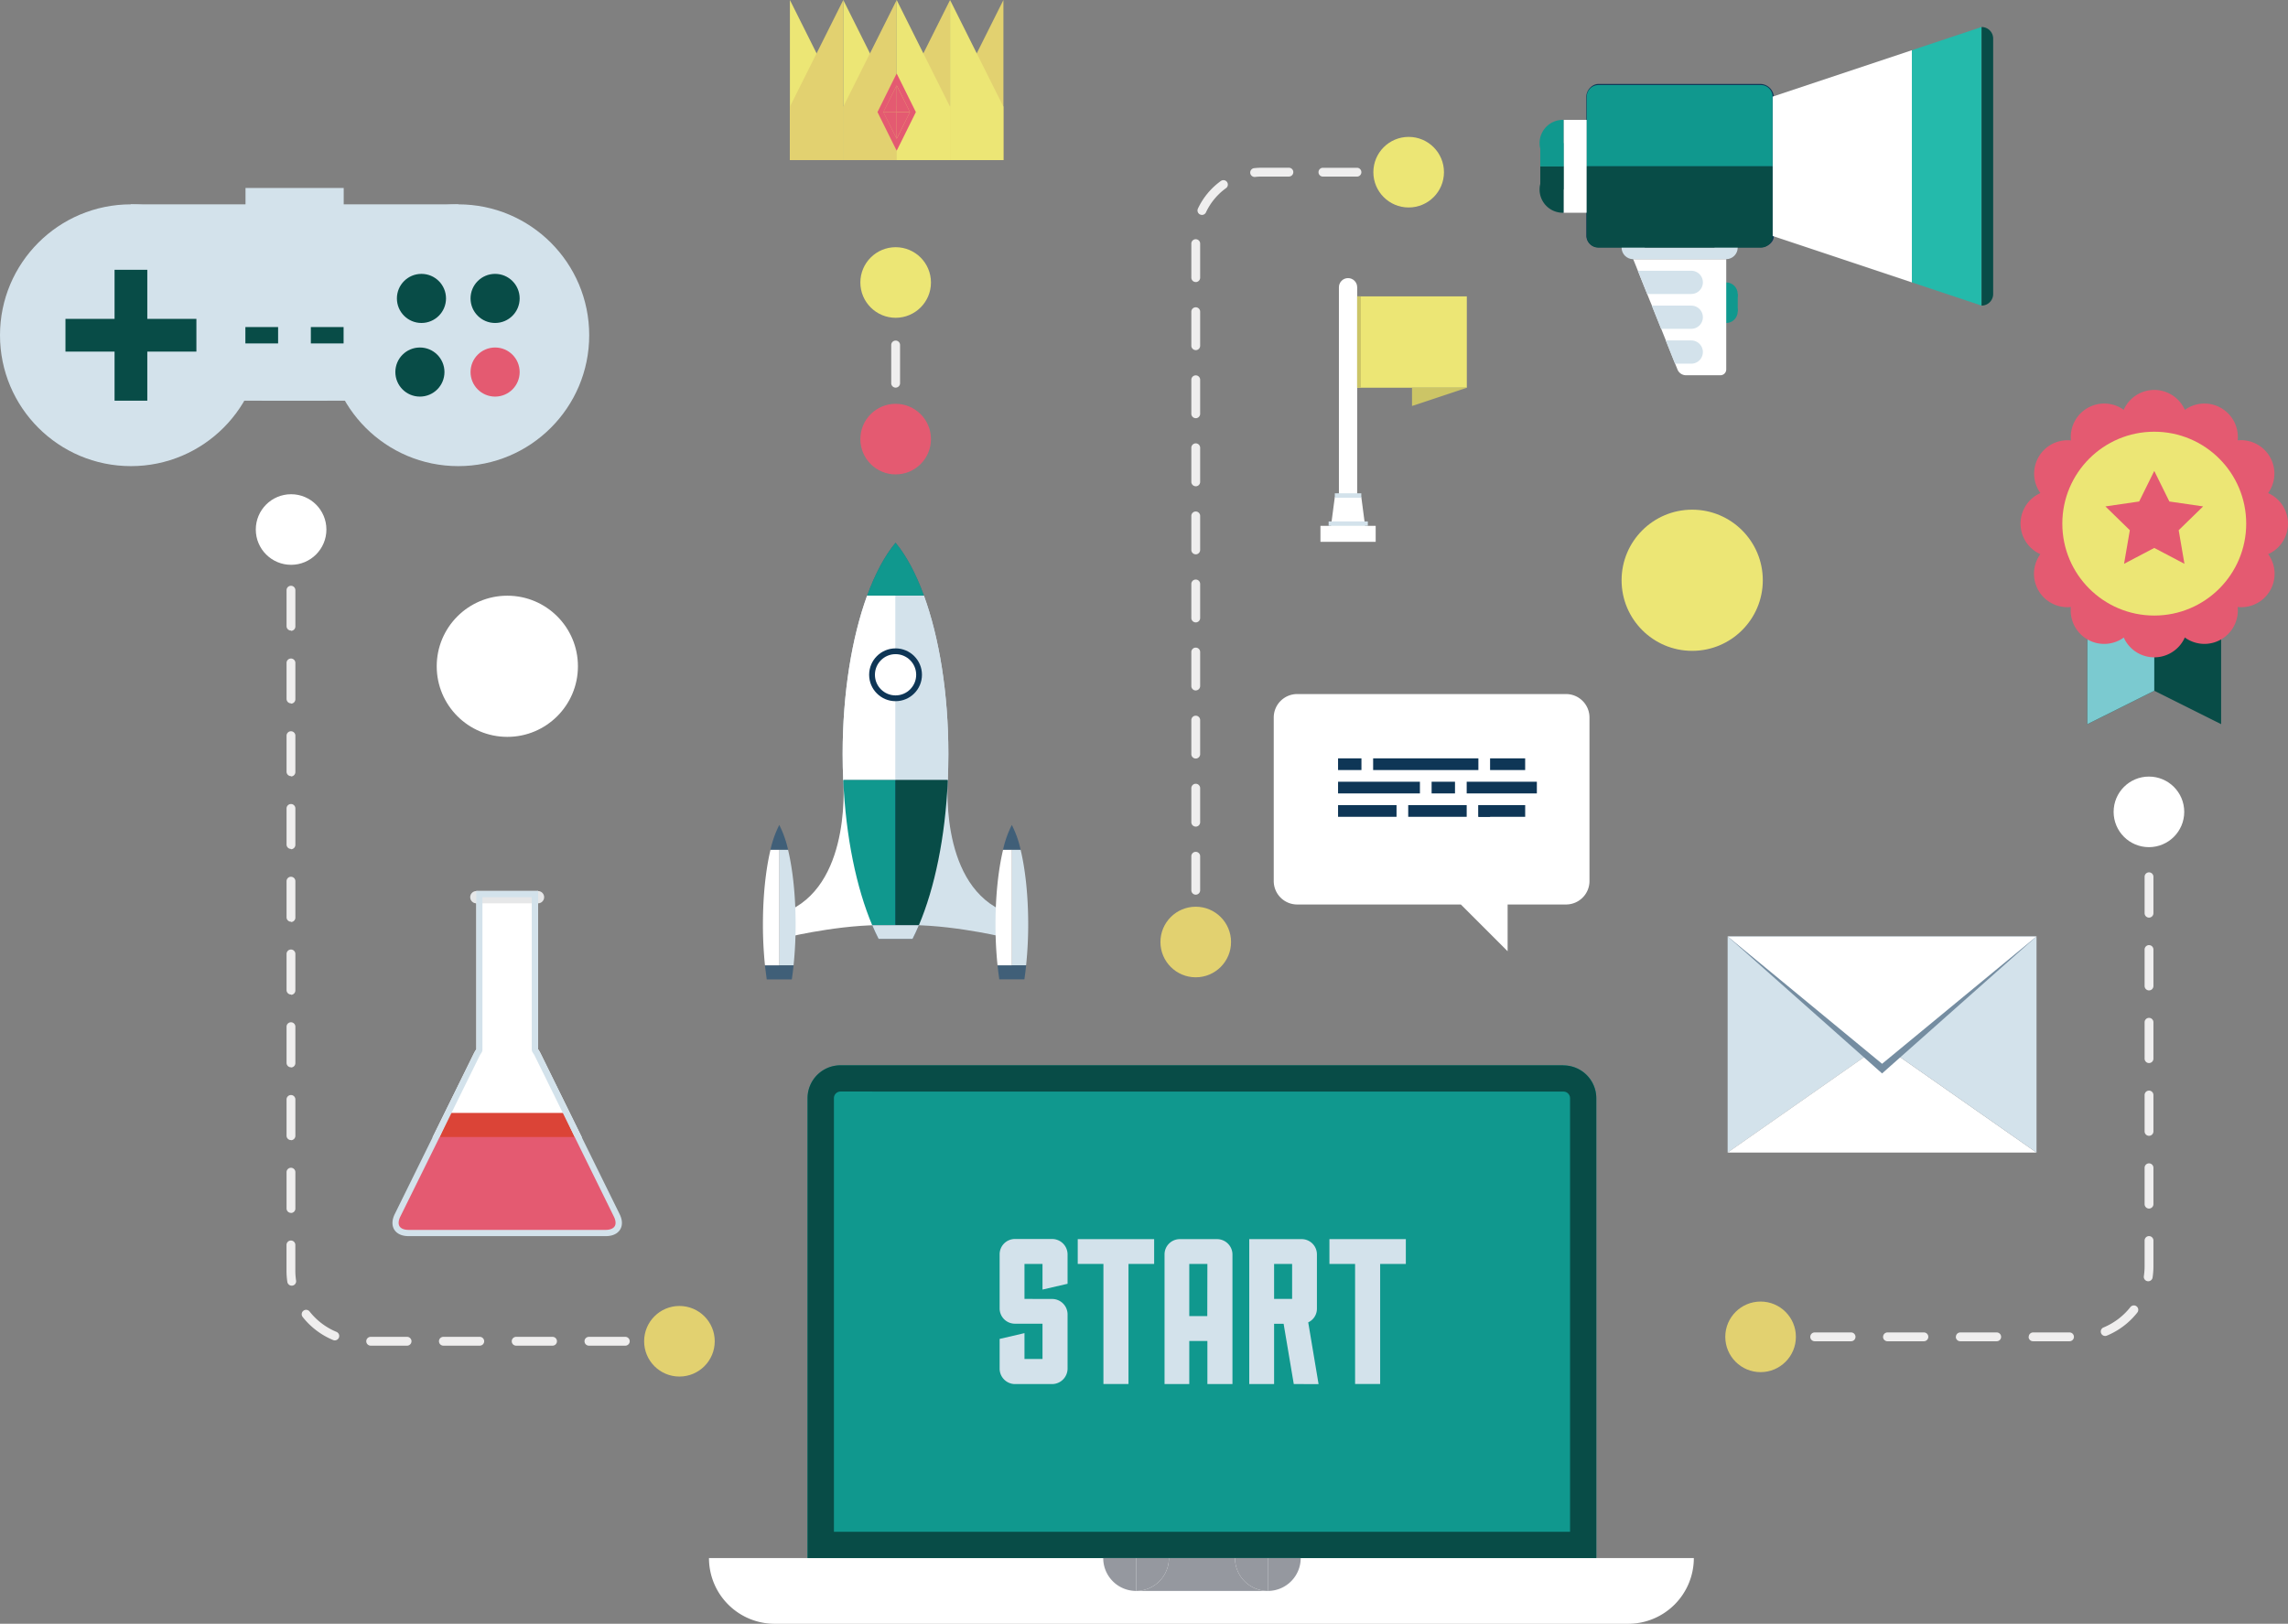 <svg xmlns="http://www.w3.org/2000/svg" viewBox="0 0 1036.96 736.14"><rect x="0" y="0" width="1036.96" height="736.14" fill="#808080" stroke="none"/><defs><style>.cls-1{fill:#fff}.cls-2{fill:#0e3656}.cls-3{fill:#10988e}.cls-5{fill:#084c47}.cls-6{fill:#d3e2eb}.cls-10{fill:#e45a71}.cls-11{fill:#ece675}.cls-12{fill:#ccc566}.cls-14{fill:#e2d170}.cls-15{fill:#405f78}.cls-16{fill:#efeeee}.cls-17{fill:#95989f}.cls-18{fill:#e6e7e8}</style></defs><g id="Слой_2" data-name="Слой 2"><g id="icons"><path d="M709.78 314.65h-121.9a10.63 10.63 0 0 0-10.6 10.6v74.2a10.63 10.63 0 0 0 10.6 10.6h74.2l21.2 21.2v-21.2h26.5a10.63 10.63 0 0 0 10.6-10.6v-74.2a10.63 10.63 0 0 0-10.6-10.6z" class="cls-1"/><path d="M606.43 354.4h37.1v5.3h-37.1z" class="cls-2"/><path d="M606.43 365h26.5v5.3h-26.5z" class="cls-2"/><path d="M638.23 365h26.5v5.3h-26.5z" class="cls-2"/><path d="M670.04 365h5.3v5.3h-5.3z" class="cls-2"/><path d="M670.04 365h21.2v5.3h-21.2z" class="cls-2"/><path d="M648.83 354.4h10.6v5.3h-10.6z" class="cls-2"/><path d="M664.73 354.4h31.8v5.3h-31.8z" class="cls-2"/><path d="M675.33 343.8h15.9v5.3h-15.9z" class="cls-2"/><path d="M606.43 343.8h10.6v5.3h-10.6z" class="cls-2"/><path d="M622.33 343.8h47.7v5.3h-47.7z" class="cls-2"/><path d="M798.09 38.06h-73.68c-2.9 0-5.46 2.86-5.46 5.75V107a5.3 5.3 0 0 0 5.46 5.09h73.68c2.89 0 5.86-2.19 5.86-5.09V43.82a6.26 6.26 0 0 0-5.86-5.76z" class="cls-2"/><path d="M777.04 133.29h10.53v7.9h-10.53z" class="cls-3"/><circle cx="782.3" cy="141.18" r="5.26" class="cls-3"/><circle cx="782.3" cy="133.29" r="5.26" class="cls-3"/><path d="M779.67 117.5h-39.48l1 2.44 6.49 16.22 1 2.39 11.65 29.13a4.21 4.21 0 0 0 3.61 2.44h15.79a2.64 2.64 0 0 0 2.63-2.63v-50z" class="cls-1"/><path d="M803.35 43.82v63.15l63.15 21.06V22.77l-63.15 21.05z" class="cls-1"/><path fill="#24baab" d="M898.08 12.24L866.5 22.77v105.26l31.58 10.52V12.24z"/><path d="M898.08 12.24v126.31a5.27 5.27 0 0 0 5.26-5.26V17.51a5.26 5.26 0 0 0-5.26-5.27z" class="cls-5"/><circle cx="740.19" cy="112.24" r="5.26" class="cls-6"/><circle cx="782.3" cy="112.24" r="5.26" class="cls-6"/><path d="M708.62 96.45V85.92h-10.53l10.53 10.53z" class="cls-2"/><path fill="#2b3a49" d="M698.09 64.87h10.53V54.35l-10.53 10.52z"/><path d="M708.62 54.35h10.53v42.1h-10.53z" class="cls-1"/><path d="M698.09 75.34h10.53v10.58h-10.53z" class="cls-5"/><path d="M698.09 64.87h10.53v10.58h-10.53z" class="cls-3"/><path d="M740.19 112.24h42.1v5.26h-42.1z" class="cls-6"/><path d="M708.62 96.45a10.53 10.53 0 1 1 0-21.05z" class="cls-5"/><path d="M708.62 75.4a10.53 10.53 0 1 1 0-21.05z" class="cls-3"/><path d="M771.77 159.6a5.26 5.26 0 0 0-5.26-5.26h-11.58l4.21 10.53h7.37a5.26 5.26 0 0 0 5.26-5.27z" class="cls-6"/><path d="M771.77 143.81a5.26 5.26 0 0 0-5.26-5.26h-17.9l4.21 10.52h13.68a5.26 5.26 0 0 0 5.27-5.26z" class="cls-6"/><path d="M803.35 43.82a5.28 5.28 0 0 0-5.26-5.26h-73.68a5.28 5.28 0 0 0-5.26 5.26V75.4h84.21z" class="cls-3"/><path d="M719.14 75.4V107a5.28 5.28 0 0 0 5.26 5.26h73.68a5.28 5.28 0 0 0 5.26-5.26V75.4z" class="cls-5"/><path fill="none" d="M745.46 122.76z"/><path d="M766.51 122.76h-24.2l.32.81a5.36 5.36 0 0 1 .61-.33 5.36 5.36 0 0 0-.61.33l3.88 9.7h20a5.26 5.26 0 0 0 0-10.53zm-22.63.25z" class="cls-6"/><path d="M1006.65 328.3l-30.3-15.15-30.31 15.15V214.66h60.61V328.3z" class="cls-5"/><path fill="#7bcad0" d="M976.35 313.15l-30.31 15.15V214.66h30.36l-.05 98.49z"/><path d="M976.35 298a15.15 15.15 0 0 1-15.15-15.15v-90.92a15.15 15.15 0 1 1 30.3 0v90.91A15.15 15.15 0 0 1 976.35 298z" class="cls-10"/><path d="M1021.8 252.54h-90.91a15.15 15.15 0 1 1 0-30.3h90.91a15.15 15.15 0 1 1 0 30.3z" class="cls-10"/><path d="M999.09 291.91a15.14 15.14 0 0 1-13.09-7.58l-45.5-78.73a15.15 15.15 0 0 1 26.24-15.15l45.46 78.73a15.16 15.16 0 0 1-13.11 22.73z" class="cls-10"/><path d="M937 275.27a15.15 15.15 0 0 1-7.59-28.27l78.73-45.46a15.15 15.15 0 0 1 15.15 26.24l-78.73 45.46a15.08 15.08 0 0 1-7.56 2.03z" class="cls-10"/><path d="M1015.7 275.27a15.08 15.08 0 0 1-7.56-2l-78.73-45.46a15.15 15.15 0 0 1 15.15-26.24l78.73 45.43a15.15 15.15 0 0 1-7.59 28.28z" class="cls-10"/><path d="M953.61 291.91a15.16 15.16 0 0 1-13.11-22.73l45.5-78.73a15.15 15.15 0 0 1 26.24 15.15l-45.46 78.73a15.14 15.14 0 0 1-13.17 7.58z" class="cls-10"/><circle cx="976.35" cy="237.39" r="41.67" class="cls-11"/><path d="M976.35 248.41l13.68 7.19-2.61-15.23 11.07-10.79-15.3-2.23-6.84-13.86-6.84 13.86-15.3 2.23 11.07 10.79-2.62 15.23 13.69-7.19z" class="cls-10"/><path d="M606.82 130.22h8.28v111.8h-8.28z" class="cls-1"/><path d="M615.1 134.36h49.69v41.41H615.1z" class="cls-11"/><path d="M664.79 175.77l-24.84 8.28v-8.28h24.84z" class="cls-12"/><circle cx="610.96" cy="130.22" r="4.14" class="cls-1"/><path d="M615.1 134.36h1.66v41.41h-1.66z" class="cls-12"/><path d="M616.98 225.39h-12.03l-2.19 16.63h16.41l-2.19-16.63z" class="cls-1"/><path d="M598.45 238.39h25.03v7.25h-25.03z" class="cls-1"/><path d="M602.16 236.39h17.77v2h-17.77z" class="cls-6"/><path d="M604.96 223.64h12.01v2.01h-12.01z" class="cls-6"/><path d="M782.99 424.52v98l70-49-70-49z" class="cls-6"/><path d="M782.99 522.52h140l-70-49-70 49z" class="cls-1"/><path d="M852.99 473.52l70 49v-98l-70 49z" class="cls-6"/><path fill="#758da1" d="M922.99 424.52h-140l70 62.12 70-62.12z"/><path d="M922.99 424.52h-140l70 57.75 70-57.75z" class="cls-1"/><path d="M358 0v72.58h24.19V48.39L358 0z" class="cls-11"/><path d="M382.19 0v72.58h24.2V48.39L382.19 0z" class="cls-11"/><path d="M430.58 48.39v24.19h24.19V0l-24.19 48.39z" class="cls-14"/><path d="M406.39 48.39v24.19h24.19V0l-24.19 48.39z" class="cls-14"/><path d="M430.58 0v72.58h24.19V48.39L430.58 0z" class="cls-11"/><path d="M358 48.39v24.19h24.19V0L358 48.39z" class="cls-14"/><path d="M382.19 48.39v24.19h24.2V0l-24.2 48.39z" class="cls-14"/><path d="M406.39 0v72.58h24.19V48.39L406.39 0z" class="cls-11"/><path d="M406.39 38.71l6 12.1-6 12.1-6-12.1 6-12.1zm0-5.41l-2.16 4.33-6 12.1-.54 1.08.54 1.08 6 12.1 2.16 4.33 2.16-4.32 6-12.1.54-1.08-.54-1.08-6-12.1-2.16-4.33z" class="cls-10"/><path d="M412.43 50.81h-6.04v-12.1l6.04 12.1z" class="cls-10"/><path d="M400.34 50.81h6.05v12.1l-6.05-12.1z" class="cls-10"/><path d="M400.34 50.81h6.05v-12.1l-6.05 12.1z" class="cls-10"/><path d="M412.43 50.81h-6.04v12.1l6.04-12.1z" class="cls-10"/><path d="M418.73 270H393c-6.89 18.89-11.1 44.12-11.1 71.84q0 6 .26 11.78h47.38q.25-5.8.26-11.78c.03-27.73-4.18-52.96-11.07-71.84z" class="cls-6"/><path d="M405.88 353.62h-23.69c1.13 25.92 6 49 13.12 65.85h21.13c7.16-16.84 12-39.94 13.12-65.85z" class="cls-2"/><path d="M429.64 352.69s-4.3 46.21 23.95 59.86v12s-28.06-6.55-47.71-4.86z" class="cls-6"/><path d="M382.12 352.69s4.3 46.21-23.95 59.86v12s28.06-6.55 47.7-4.86z" class="cls-1"/><path d="M405.88 270H393c-6.89 18.89-11.1 44.12-11.1 71.84q0 6 .26 11.78h23.69z" class="cls-1"/><path d="M418.73 270h-12.85v83.62h23.69q.25-5.8.26-11.78c0-27.73-4.21-52.96-11.1-71.84z" class="cls-6"/><path d="M382.19 353.62c1.13 25.92 6 49 13.12 65.85h10.56v-65.85z" class="cls-3"/><path d="M405.88 419.47h10.56c7.16-16.84 12-39.94 13.12-65.85h-23.68z" class="cls-5"/><path d="M405.88 246.05c-4.88 5.86-9.23 14-12.85 23.95h25.7c-3.62-9.92-7.97-18.09-12.85-23.95z" class="cls-15"/><path d="M353.18 374a47.27 47.27 0 0 0-4 11.27h8a47.16 47.16 0 0 0-4-11.27z" class="cls-15"/><path d="M395.32 419.47q1.38 3.25 2.87 6.17h15.38q1.49-2.92 2.87-6.17z" class="cls-15"/><path d="M405.88 246.05c4.88 5.86 9.23 14 12.85 23.95H393c3.65-9.92 8-18.09 12.88-23.95z" class="cls-3"/><path d="M416.45 419.47q-1.38 3.25-2.87 6.17h-15.39q-1.49-2.92-2.87-6.17z" class="cls-6"/><path d="M458.58 374a47.12 47.12 0 0 1 4 11.27h-8a47.19 47.19 0 0 1 4-11.27z" class="cls-15"/><circle cx="405.88" cy="305.91" r="11.97" class="cls-2"/><circle cx="405.88" cy="305.91" r="9.35" class="cls-1"/><path d="M347.5 444h11.37c.3-2 .57-4.16.8-6.36h-13c.25 2.18.52 4.3.83 6.36z" class="cls-15"/><path d="M452.1 437.62c.23 2.2.49 4.33.8 6.36h11.37c.31-2 .57-4.16.8-6.36z" class="cls-15"/><path d="M353.18 385.28v52.33h6.48a179.92 179.92 0 0 0 .93-18.52c0-13-1.3-24.93-3.43-33.82z" class="cls-6"/><path d="M349.2 385.28c-2.13 8.89-3.43 20.77-3.43 33.82a179.88 179.88 0 0 0 .93 18.52h6.48v-52.34z" class="cls-1"/><path d="M466 419.1c0-13-1.3-24.93-3.43-33.82h-4v52.33h6.48a180.07 180.07 0 0 0 .95-18.51z" class="cls-6"/><path d="M454.61 385.28c-2.13 8.89-3.44 20.77-3.44 33.82a179.87 179.87 0 0 0 .93 18.52h6.48v-52.34z" class="cls-1"/><path d="M131.93 253.06a2 2 0 0 1-2-2v-8a2 2 0 0 1 4 0v8a2 2 0 0 1-2 2z" class="cls-16"/><path d="M283.4 610.06h-16.49a2 2 0 0 1 0-4h16.49a2 2 0 0 1 0 4zm-33 0h-16.47a2 2 0 1 1 0-4h16.49a2 2 0 1 1 0 4zm-33 0h-16.45a2 2 0 1 1 0-4h16.49a2 2 0 1 1 0 4zm-33 0H168a2 2 0 0 1 0-4h16.49a2 2 0 1 1 0 4zm-32.66-2.4a2 2 0 0 1-.76-.15 34.32 34.32 0 0 1-13.81-10.46 2 2 0 0 1 3.14-2.48 30.31 30.31 0 0 0 12.19 9.24 2 2 0 0 1-.76 3.85zm-19.51-24.8a2 2 0 0 1-2-1.7 34 34 0 0 1-.38-5.1v-11.67a2 2 0 0 1 4 0v11.67a30.08 30.08 0 0 0 .34 4.5 2 2 0 0 1-1.68 2.28zm-.36-33a2 2 0 0 1-2-2v-16.45a2 2 0 0 1 4 0v16.49a2 2 0 0 1-1.94 2zm0-33a2 2 0 0 1-2-2v-16.43a2 2 0 0 1 4 0v16.49a2 2 0 0 1-1.94 2zm0-33a2 2 0 0 1-2-2v-16.41a2 2 0 0 1 4 0v16.49a2 2 0 0 1-1.94 2zm0-33a2 2 0 0 1-2-2v-16.39a2 2 0 0 1 4 0V449a2 2 0 0 1-1.94 2zm0-33a2 2 0 0 1-2-2v-16.38a2 2 0 0 1 4 0V416a2 2 0 0 1-1.94 2zm0-33a2 2 0 0 1-2-2V366.5a2 2 0 0 1 4 0V383a2 2 0 0 1-1.94 2zm0-33a2 2 0 0 1-2-2v-16.34a2 2 0 0 1 4 0V350a2 2 0 0 1-1.94 2zm0-33a2 2 0 0 1-2-2v-16.32a2 2 0 0 1 4 0V317a2 2 0 0 1-1.94 2zm0-33a2 2 0 0 1-2-2v-16.3a2 2 0 0 1 4 0V284a2 2 0 0 1-1.94 2z" class="cls-16"/><path d="M307.93 610.06h-8a2 2 0 0 1 0-4h8a2 2 0 0 1 0 4z" class="cls-16"/><circle cx="131.93" cy="240.06" r="16" class="cls-1"/><circle cx="307.93" cy="608.06" r="16" class="cls-14"/><path d="M405.93 141.07a2 2 0 0 1-2-2v-8a2 2 0 0 1 4 0v8a2 2 0 0 1-2 2z" class="cls-16"/><path d="M405.92 175.73a2 2 0 0 1-2-2V156.4a2 2 0 0 1 2-2 2 2 0 0 1 2 2v17.33a2 2 0 0 1-2 2z" class="cls-16"/><path d="M405.92 201.06a2 2 0 0 1-2-2v-8a2 2 0 1 1 4 0v8a2 2 0 0 1-2 2z" class="cls-16"/><circle cx="405.93" cy="128.07" r="16" class="cls-11"/><circle cx="229.93" cy="302.06" r="32" class="cls-1"/><path d="M118.68 92.64h89.01v89.01h-89.01z" class="cls-6"/><circle cx="207.7" cy="151.98" r="59.34" class="cls-6"/><circle cx="59.34" cy="151.98" r="59.34" class="cls-6"/><path d="M59.34 92.64h89.01v89.01H59.34z" class="cls-6"/><path d="M111.27 85.22h44.5v14.83h-44.5z" class="cls-6"/><path d="M51.92 122.31h14.84v59.34H51.92z" class="cls-5"/><path d="M29.67 144.56h59.34v14.84H29.67z" class="cls-5"/><circle cx="191.01" cy="135.29" r="11.13" class="cls-5"/><circle cx="224.39" cy="135.29" r="11.13" class="cls-5"/><circle cx="190.31" cy="168.67" r="11.13" class="cls-5"/><path d="M111.21 148.27h14.83v7.42h-14.83z" class="cls-5"/><path d="M140.88 148.27h14.84v7.42h-14.84z" class="cls-5"/><circle cx="224.39" cy="168.67" r="11.13" class="cls-10"/><circle cx="405.93" cy="199.07" r="16" class="cls-10"/><path d="M638.43 80.06h-8a2 2 0 0 1 0-4h8a2 2 0 0 1 0 4z" class="cls-16"/><path d="M541.93 405.6a2 2 0 0 1-2-2v-15.42a2 2 0 0 1 4 0v15.42a2 2 0 0 1-2 2zm0-30.86a2 2 0 0 1-2-2v-15.42a2 2 0 0 1 4 0v15.43a2 2 0 0 1-2 2zm0-30.86a2 2 0 0 1-2-2v-15.42a2 2 0 0 1 4 0v15.43a2 2 0 0 1-2 2zm0-30.86a2 2 0 0 1-2-2V295.6a2 2 0 0 1 4 0V311a2 2 0 0 1-2 2zm0-30.86a2 2 0 0 1-2-2v-15.42a2 2 0 0 1 4 0v15.43a2 2 0 0 1-2 2zm0-30.86a2 2 0 0 1-2-2v-15.41a2 2 0 0 1 4 0v15.43a2 2 0 0 1-2 1.99zm0-30.86a2 2 0 0 1-2-2V203a2 2 0 1 1 4 0v15.43a2 2 0 0 1-2 2.03zm0-30.86a2 2 0 0 1-2-2v-15.41a2 2 0 1 1 4 0v15.43a2 2 0 0 1-2 2zm0-30.86a2 2 0 0 1-2-2v-15.41a2 2 0 0 1 4 0v15.43a2 2 0 0 1-2 2zm0-30.86a2 2 0 0 1-2-2v-15.41a2 2 0 0 1 4 0v15.43a2 2 0 0 1-2 2zm2.8-30.44a2 2 0 0 1-1.81-2.85 32.34 32.34 0 0 1 10.39-12.52 2 2 0 1 1 2.34 3.25 28.34 28.34 0 0 0-9.1 11 2 2 0 0 1-1.82 1.14zm24-17.2a2 2 0 0 1-.21-4 31.93 31.93 0 0 1 3.42-.18h12.21a2 2 0 0 1 0 4h-12.22a28 28 0 0 0-3 .16zm46.27-.16h-15.43a2 2 0 0 1 0-4H615a2 2 0 0 1 0 4z" class="cls-16"/><path d="M541.93 429.06a2 2 0 0 1-2-2v-8a2 2 0 0 1 4 0v8a2 2 0 0 1-2 2z" class="cls-16"/><circle cx="541.93" cy="427.06" r="16" class="cls-14"/><circle cx="638.43" cy="78.06" r="16" class="cls-11"/><path d="M708.57 483H380.93A14.9 14.9 0 0 0 366 497.85v208.5h357.47v-208.5a14.9 14.9 0 0 0-14.9-14.85z" class="cls-3"/><path d="M321.32 706.36a29.79 29.79 0 0 0 29.79 29.79h386.78a29.79 29.79 0 0 0 29.78-29.79z" class="cls-1"/><path d="M708.57 494.87a3 3 0 0 1 3 3v196.57H377.95V497.85a3 3 0 0 1 3-3zm0-11.92H380.93a14.9 14.9 0 0 0-14.93 14.9v208.5h357.47v-208.5a14.9 14.9 0 0 0-14.9-14.85z" class="cls-5"/><path d="M500 706.36a14.89 14.89 0 0 0 14.89 14.89v-14.89z" class="cls-17"/><path d="M574.61 721.25a14.89 14.89 0 0 0 14.89-14.89h-14.89z" class="cls-17"/><path d="M559.72 706.36h-29.94a14.9 14.9 0 0 1-14.89 14.89h59.72a14.9 14.9 0 0 1-14.89-14.89z" class="cls-17"/><path d="M529.78 706.36h-14.89v14.89a14.9 14.9 0 0 0 14.89-14.89z" class="cls-17"/><path d="M559.72 706.36a14.9 14.9 0 0 0 14.89 14.89v-14.89z" class="cls-17"/><path d="M476.9 588.89a7 7 0 0 1 6.94 6.95v24.68a7.05 7.05 0 0 1-6.94 6.95H460a7 7 0 0 1-6.95-6.95V607l11.26-2.63v11.73h8.17v-16H460a6.93 6.93 0 0 1-6.95-6.95v-24.5a6.93 6.93 0 0 1 6.95-6.95h16.9a7 7 0 0 1 6.94 6.95V582l-11.36 2.63V573h-8.17v15.86z" class="cls-6"/><path d="M511.45 573v54.44h-11.36V573h-11.64v-11.24h34.63V573z" class="cls-6"/><path d="M558.57 571.24v56.22h-11.36v-19.52H539v19.52h-11.21v-58.75a6.93 6.93 0 0 1 6.95-6.95h16.89a7 7 0 0 1 6.94 6.95zM547.21 573H539v23.65h8.16z" class="cls-6"/><path d="M586.36 627.46l-4.6-27.31h-4.32v27.31h-11.26v-65.7H590a6.91 6.91 0 0 1 6.85 6.95v24.59a6.81 6.81 0 0 1-3.94 6.19l4.69 28zm-.75-54.46h-8.17v15.86h8.17z" class="cls-6"/><path d="M625.51 573v54.44h-11.36V573h-11.63v-11.24h34.63V573z" class="cls-6"/><path d="M245 477.56a15.21 15.21 0 0 0-1.12-1.9v-71.72h-27.99v71.71a15.12 15.12 0 0 0-1.12 1.9L196 515.72h67.76z" class="cls-1"/><circle cx="243.83" cy="406.74" r="2.79" class="cls-18"/><circle cx="215.89" cy="406.74" r="2.79" class="cls-18"/><path d="M215.89 403.94h27.94v5.59h-27.94z" class="cls-18"/><path fill="#db4437" d="M199.09 515.72h61.53l-5.24-11.18h-51.27l-5.02 11.18z"/><path d="M262.6 515.47h-65.48l-16.5 34.29c-2.62 5.46.09 9.92 6 9.92h86.42c5.94 0 8.66-4.46 6-9.92z" class="cls-10"/><path d="M241 406.74v68.92a2.79 2.79 0 0 0 .49 1.58 12.42 12.42 0 0 1 .92 1.55l18.75 38.1 17.07 34.68c.86 1.74 1 3.34.34 4.37s-2.13 1.63-4.07 1.63h-89.35c-1.94 0-3.43-.59-4.07-1.63s-.52-2.63.34-4.37L198.49 517l18.75-38.1a12.5 12.5 0 0 1 .92-1.55 2.79 2.79 0 0 0 .49-1.58v-69.03zm2.79-2.79h-27.9v71.71a15.25 15.25 0 0 0-1.12 1.9L196 515.66a.09.09 0 0 0 0 .06l-17.09 34.68c-2.72 5.52.09 10 6.24 10h89.42c6.15 0 9-4.51 6.24-10l-17.07-34.68a.09.09 0 0 0 0-.06L245 477.56a15.21 15.21 0 0 0-1.12-1.9v-71.72z" class="cls-6"/><path d="M820.45 606.06a2 2 0 0 1 2-2h16.49a2 2 0 0 1 0 4h-16.49a2 2 0 0 1-2-2zm33 0a2 2 0 0 1 2-2h16.49a2 2 0 1 1 0 4h-16.51a2 2 0 0 1-2-2zm33 0a2 2 0 0 1 2-2h16.49a2 2 0 0 1 0 4h-16.53a2 2 0 0 1-2-2zm33 0a2 2 0 0 1 2-2h16.49a2 2 0 0 1 0 4H921.4a2 2 0 0 1-2-2zm32.81-1.64a2 2 0 0 1 1.08-2.61 30.31 30.31 0 0 0 12.19-9.24 2 2 0 0 1 3.14 2.48 34.32 34.32 0 0 1-13.81 10.46 2 2 0 0 1-2.61-1.09zm21.05-23.58a2 2 0 0 1-1.68-2.28 30.08 30.08 0 0 0 .34-4.5v-11.67a2 2 0 0 1 4 0v11.67a34 34 0 0 1-.38 5.1 2 2 0 0 1-2 1.7zm-1.34-34.94v-16.49a2 2 0 0 1 4 0v16.49a2 2 0 0 1-4 0zm0-33v-16.47a2 2 0 0 1 4 0v16.49a2 2 0 0 1-4 0zm0-33v-16.45a2 2 0 0 1 4 0v16.49a2 2 0 1 1-4 0zm0-33v-16.43a2 2 0 0 1 4 0V447a2 2 0 0 1-4 0zm0-33v-16.42a2 2 0 0 1 4 0V414a2 2 0 1 1-4 0zm0-33v-16.4a2 2 0 1 1 4 0V381a2 2 0 1 1-4 0z" class="cls-16"/><path d="M797.93 608.06h8a2 2 0 0 0 0-4h-8a2 2 0 1 0 0 4z" class="cls-16"/><circle cx="973.93" cy="368.06" r="16" class="cls-1"/><circle cx="797.93" cy="606.06" r="16" class="cls-14"/><circle cx="766.93" cy="263.06" r="32" class="cls-11"/></g></g></svg>
